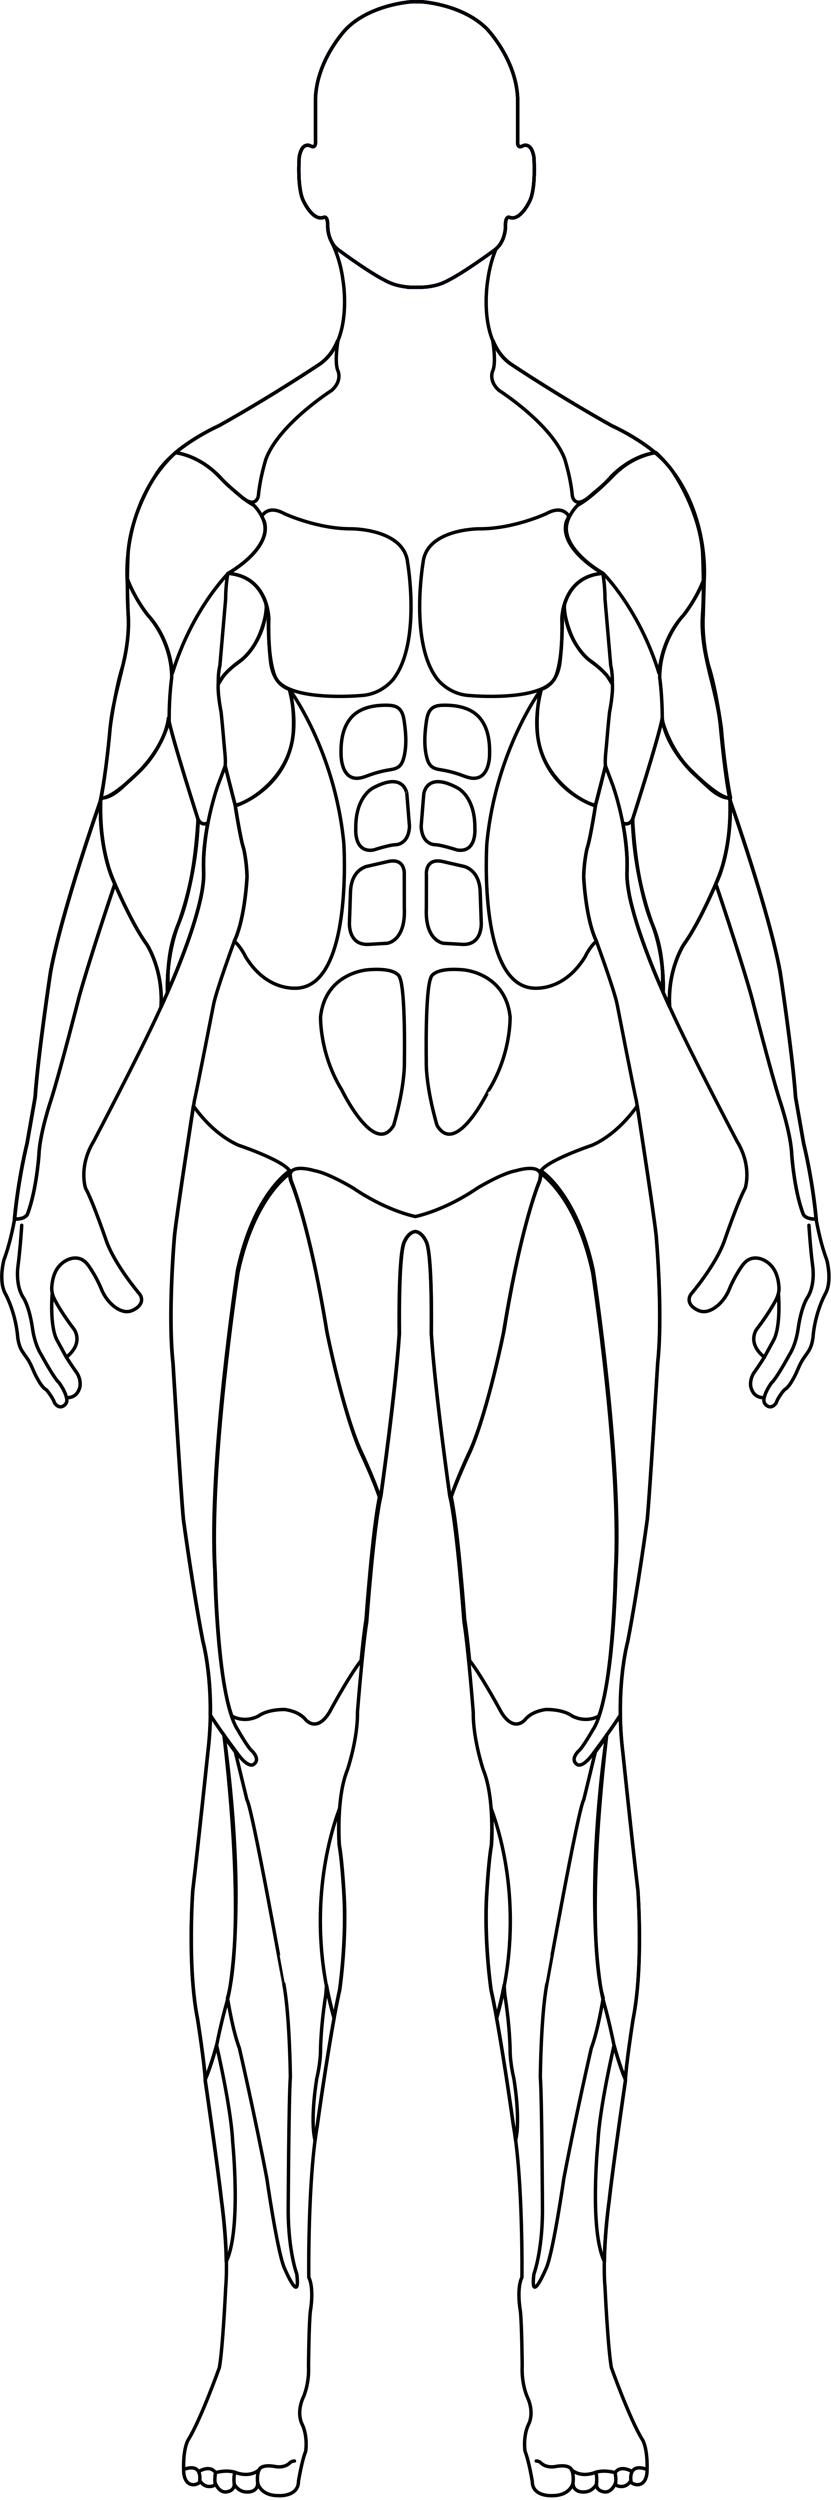 <svg width="182" height="547" viewBox="0 0 182 547" fill="none" xmlns="http://www.w3.org/2000/svg">
    <g clip-path="url(#clip0)">
        <path d="M116.93 34.39C116.33 30.82 114.44 31.94 114.44 31.94C113.15 32.67 113.37 30.78 113.37 30.78V21.51C113.05 12.93 106.62 6.3 106.62 6.3C101.13 0.81 92.11 0.37 92.11 0.37H91.41H91.05H90.35C90.35 0.37 81.33 0.81 75.84 6.3C75.84 6.3 69.4 12.93 69.09 21.51V30.78C69.09 30.78 69.31 32.67 68.02 31.94C68.02 31.94 66.13 30.82 65.53 34.39C65.53 34.39 65.01 41.27 66.52 44.1C66.52 44.1 68.58 48.53 70.95 47.54C70.95 47.54 71.85 47.15 71.77 49.65C71.77 49.65 71.77 52.96 74.13 54.68C74.13 54.68 82.38 60.83 85.99 62.11C85.99 62.11 87.52 62.69 89.55 62.83V62.86H92.21V62.85C94.6 62.83 96.49 62.11 96.49 62.11C100.1 60.82 108.35 54.68 108.35 54.68C110.71 52.96 110.71 49.65 110.71 49.65C110.62 47.16 111.53 47.54 111.53 47.54C113.89 48.53 115.96 44.1 115.96 44.1C117.45 41.27 116.93 34.39 116.93 34.39Z" stroke="#6300FF" stroke-width="0.75" stroke-miterlimit="10"/>
        <path d="M116.93 34.39C116.33 30.82 114.44 31.94 114.44 31.94C113.15 32.67 113.37 30.78 113.37 30.78V21.51C113.05 12.93 106.62 6.3 106.62 6.3C101.13 0.81 92.11 0.37 92.11 0.37H91.41H91.05H90.35C90.35 0.37 81.33 0.81 75.84 6.3C75.84 6.3 69.4 12.93 69.09 21.51V30.78C69.09 30.78 69.31 32.67 68.02 31.94C68.02 31.94 66.13 30.82 65.53 34.39C65.53 34.39 65.01 41.27 66.52 44.1C66.52 44.1 68.58 48.53 70.95 47.54C70.95 47.54 71.85 47.15 71.77 49.65C71.77 49.65 71.77 52.96 74.13 54.68C74.13 54.68 82.38 60.83 85.99 62.11C85.99 62.11 87.52 62.69 89.55 62.83V62.86H92.21V62.85C94.6 62.83 96.49 62.11 96.49 62.11C100.1 60.82 108.35 54.68 108.35 54.68C110.71 52.96 110.71 49.65 110.71 49.65C110.62 47.16 111.53 47.54 111.53 47.54C113.89 48.53 115.96 44.1 115.96 44.1C117.45 41.27 116.93 34.39 116.93 34.39Z" stroke="#6300FF" stroke-width="0.75" stroke-miterlimit="10"/>
        <path d="M43.37 179.27C43.37 179.27 43.43 190.1 39.14 201.99C39.14 201.99 36.39 208.26 36.68 217.13C39.56 210.56 44.87 197.46 44.58 190.77C44.42 187.08 44.89 183.29 45.51 180.09C44.9 180.38 44.04 180.47 43.37 179.27Z" stroke="black" stroke-width="0.75" stroke-miterlimit="10" stroke-linecap="round" stroke-linejoin="round"/>
        <path d="M39.15 202C43.43 190.11 43.38 179.28 43.38 179.28C43.38 179.28 37.6 161.25 36.89 157.15C36.89 157.15 36.65 162.47 30.37 168.94C30.37 168.94 27.3 171.79 26.49 172.51C26.49 172.51 24.05 174.79 22.09 174.6C22.03 174.88 21.98 175.16 21.92 175.42C21.92 175.42 13.53 199.22 11.04 212.72C11.04 212.72 8.29 230.94 7.67 240.1C7.67 240.1 6.76 245.3 5.9 250.2C5.9 250.2 4.03 257.62 3.17 266.56C3.17 266.56 3.16 266.63 3.14 266.74C5.77 266.83 6.06 265.53 6.06 265.53C7.99 260.39 8.52 252.72 8.52 252.72C8.69 247.98 11.18 240.66 11.18 240.66C13.09 234.67 17.34 218.03 17.34 218.03C20.09 208.29 25.14 193.42 25.14 193.42C24.61 192.2 24.3 191.43 24.3 191.43C21.28 182.63 22.08 174.62 22.08 174.62C22.08 174.62 21.28 182.63 24.3 191.43C24.3 191.43 24.61 192.2 25.14 193.42C26.52 196.59 29.38 202.83 32.14 206.66C32.14 206.66 35.79 212.15 35.25 220.34C35.56 219.66 36.07 218.56 36.68 217.16C36.4 208.26 39.15 202 39.15 202Z" stroke="black" stroke-width="0.75" stroke-miterlimit="10" stroke-linecap="round" stroke-linejoin="round"/>
        <path d="M138.55 179.27C138.55 179.27 138.49 190.1 142.78 201.99C142.78 201.99 145.53 208.26 145.24 217.13C142.36 210.56 137.05 197.46 137.34 190.77C137.5 187.08 137.03 183.29 136.41 180.09C137.02 180.38 137.89 180.47 138.55 179.27Z" stroke="black" stroke-width="0.75" stroke-miterlimit="10" stroke-linecap="round" stroke-linejoin="round"/>
        <path d="M50.96 468.7C50.66 461.4 47.43 447.51 47.43 447.51C47.43 447.51 46.31 451.77 44.93 455.03C44.94 455.16 44.94 455.28 44.95 455.39C44.95 455.39 47.55 473.12 48.5 481.61C48.5 481.61 49.44 488.14 49.55 494.83C52.9 487.94 50.96 468.7 50.96 468.7Z" stroke="black" stroke-width="0.75" stroke-miterlimit="10" stroke-linecap="round" stroke-linejoin="round"/>
        <path d="M130.96 468.7C131.26 461.4 134.49 447.51 134.49 447.51C134.49 447.51 135.61 451.77 136.99 455.03C136.98 455.16 136.98 455.28 136.97 455.39C136.97 455.39 134.37 473.12 133.42 481.61C133.42 481.61 132.48 488.14 132.37 494.83C129.02 487.94 130.96 468.7 130.96 468.7Z" stroke="black" stroke-width="0.75" stroke-miterlimit="10" stroke-linecap="round" stroke-linejoin="round"/>
        <path d="M73.14 441.53C73.56 439.25 73.97 437.15 74.36 435.43C74.36 435.43 75.76 425.89 75.4 416.19C75.4 416.19 75.04 408.09 74.28 403.7C74.28 403.7 74.01 400.08 74.32 395.85C72.06 401.91 66.89 419.58 73.14 441.53Z" stroke="black" stroke-width="0.75" stroke-miterlimit="10" stroke-linecap="round" stroke-linejoin="round"/>
        <path d="M108.79 441.53C108.37 439.25 107.96 437.15 107.57 435.43C107.57 435.43 106.17 425.89 106.53 416.19C106.53 416.19 106.89 408.09 107.65 403.7C107.65 403.7 107.92 400.08 107.61 395.85C109.87 401.91 115.03 419.58 108.79 441.53Z" stroke="black" stroke-width="0.75" stroke-miterlimit="10" stroke-linecap="round" stroke-linejoin="round"/>
        <path d="M142.78 202C138.5 190.11 138.55 179.28 138.55 179.28C138.55 179.28 144.33 161.25 145.04 157.15C145.04 157.15 145.28 162.47 151.56 168.94C151.56 168.94 154.63 171.79 155.44 172.51C155.44 172.51 157.88 174.79 159.84 174.6C159.9 174.88 159.95 175.16 160.01 175.42C160.01 175.42 168.4 199.22 170.89 212.72C170.89 212.72 173.64 230.94 174.26 240.1C174.26 240.1 175.17 245.3 176.03 250.2C176.03 250.2 177.9 257.62 178.76 266.56C178.76 266.56 178.77 266.63 178.79 266.74C176.16 266.83 175.87 265.53 175.87 265.53C173.94 260.39 173.41 252.72 173.41 252.72C173.24 247.98 170.75 240.66 170.75 240.66C168.84 234.67 164.59 218.03 164.59 218.03C161.84 208.29 156.79 193.42 156.79 193.42C157.32 192.2 157.63 191.43 157.63 191.43C160.65 182.63 159.85 174.62 159.85 174.62C159.85 174.62 160.65 182.63 157.63 191.43C157.63 191.43 157.32 192.2 156.79 193.42C155.41 196.59 152.55 202.83 149.79 206.66C149.79 206.66 146.14 212.15 146.68 220.34C146.37 219.66 145.86 218.56 145.25 217.16C145.53 208.26 142.78 202 142.78 202Z" stroke="black" stroke-width="0.75" stroke-miterlimit="10" stroke-linecap="round" stroke-linejoin="round"/>
        <path d="M48.5 104.74C49.7 106.17 51.36 107.37 52.75 108.61C53.09 108.92 53.58 109.3 54.1 109.57C53.97 109.49 53.83 109.4 53.69 109.33C53.83 109.41 53.97 109.49 54.1 109.57C54.88 109.97 55.74 110.1 56.3 109.25C56.64 108.73 56.62 108.06 56.69 107.47C56.79 106.71 56.92 105.95 57.06 105.19C57.36 103.63 57.75 102.09 58.2 100.57C60.97 92.86 72.64 85.42 72.64 85.42C75.06 83.26 74 81.11 74 81.11C73.21 79.31 74 74.62 74 74.62L73.93 74.57C73.07 76.66 71.74 78.56 69.7 79.86C69.7 79.86 59.51 86.68 47.89 93.16C47.89 93.16 42.71 95.45 38.41 99.04C44.39 99.88 48.49 104.73 48.5 104.74Z" stroke="black" stroke-width="0.75" stroke-miterlimit="10" stroke-linecap="round" stroke-linejoin="round"/>
        <path d="M133.43 104.74C132.23 106.17 130.57 107.37 129.18 108.61C128.84 108.92 128.35 109.3 127.83 109.57C127.96 109.49 128.1 109.4 128.24 109.33C128.1 109.41 127.96 109.49 127.83 109.57C127.05 109.97 126.19 110.1 125.63 109.25C125.29 108.73 125.31 108.06 125.24 107.47C125.14 106.71 125.01 105.95 124.87 105.19C124.57 103.63 124.18 102.09 123.73 100.57C120.96 92.86 109.29 85.42 109.29 85.42C106.87 83.26 107.93 81.11 107.93 81.11C108.72 79.31 107.93 74.62 107.93 74.62L108 74.57C108.86 76.66 110.19 78.56 112.23 79.86C112.23 79.86 122.42 86.68 134.04 93.16C134.04 93.16 139.22 95.45 143.52 99.04C137.53 99.88 133.43 104.73 133.43 104.74Z" stroke="black" stroke-width="0.75" stroke-miterlimit="10" stroke-linecap="round" stroke-linejoin="round"/>
        <path d="M78.57 170.27C79.37 170.18 80.12 169.87 80.87 169.6C82.27 169.09 83.71 168.71 85.17 168.47C85.92 168.34 86.71 168.24 87.32 167.77C87.96 167.28 88.26 166.48 88.46 165.7C89.09 163.2 88.91 160.57 88.56 158.02C88.4 156.87 88.15 155.6 87.21 154.91C86.51 154.4 85.59 154.32 84.73 154.31C83.26 154.29 81.74 154.43 80.34 154.87C79.25 155.21 78.24 155.74 77.39 156.52C76.28 157.55 75.55 158.95 75.16 160.42C74.76 161.88 74.67 163.41 74.69 164.93C74.71 167.29 75.51 170.61 78.57 170.27Z" stroke="black" stroke-width="0.75" stroke-miterlimit="10" stroke-linecap="round" stroke-linejoin="round"/>
        <path d="M81.78 172.37C81.78 172.37 77.81 174.2 77.92 181.31C77.92 181.31 77.48 186.66 81.78 185.99C81.78 185.99 85.38 184.83 86.65 184.83C86.65 184.83 89.51 184.87 89.68 180.79L89.11 173.74C89.12 173.74 88.6 168.71 81.78 172.37Z" stroke="black" stroke-width="0.75" stroke-miterlimit="10" stroke-linecap="round" stroke-linejoin="round"/>
        <path d="M84.94 188.52L80.52 189.53C80.52 189.53 76.91 190.07 76.76 195.19L76.53 201.86C76.53 201.86 76.18 206.94 80.79 206.63L84.78 206.4C84.78 206.4 88.9 205.97 88.55 198.65L88.54 191.32C88.54 191.31 88.85 187.63 84.94 188.52Z" stroke="black" stroke-width="0.75" stroke-miterlimit="10" stroke-linecap="round" stroke-linejoin="round"/>
        <path d="M86.22 246.23C86.22 246.23 88.67 238.16 88.57 232.1C88.57 232.1 88.84 216.92 87.57 213.93C87.57 213.93 87.22 211.65 80.63 212.19C80.63 212.19 71.29 212.7 70.21 222.48C70.21 222.48 69.96 230.55 74.85 238.48C74.85 238.48 82.03 253.34 86.22 246.23Z" stroke="black" stroke-width="0.75" stroke-miterlimit="10" stroke-linecap="round" stroke-linejoin="round"/>
        <path d="M103.35 170.27C102.55 170.18 101.8 169.87 101.05 169.6C99.65 169.09 98.21 168.71 96.75 168.47C96 168.34 95.21 168.24 94.6 167.77C93.96 167.28 93.66 166.48 93.46 165.7C92.83 163.2 93.01 160.57 93.36 158.02C93.52 156.87 93.77 155.6 94.71 154.91C95.41 154.4 96.33 154.32 97.19 154.31C98.66 154.29 100.18 154.43 101.58 154.87C102.67 155.21 103.68 155.74 104.53 156.52C105.64 157.55 106.37 158.95 106.76 160.42C107.16 161.88 107.25 163.41 107.23 164.93C107.22 167.29 106.41 170.61 103.35 170.27Z" stroke="black" stroke-width="0.75" stroke-miterlimit="10" stroke-linecap="round" stroke-linejoin="round"/>
        <path d="M100.14 172.37C100.14 172.37 104.11 174.2 104 181.31C104 181.31 104.44 186.66 100.14 185.99C100.14 185.99 96.54 184.83 95.27 184.83C95.27 184.83 92.41 184.87 92.24 180.79L92.81 173.74C92.81 173.74 93.33 168.71 100.14 172.37Z" stroke="black" stroke-width="0.75" stroke-miterlimit="10" stroke-linecap="round" stroke-linejoin="round"/>
        <path d="M96.99 188.52L101.41 189.53C101.41 189.53 105.02 190.07 105.17 195.19L105.4 201.86C105.4 201.86 105.75 206.94 101.14 206.63L97.15 206.4C97.15 206.4 93.03 205.97 93.38 198.65L93.39 191.32C93.38 191.31 93.07 187.63 96.99 188.52Z" stroke="black" stroke-width="0.75" stroke-miterlimit="10" stroke-linecap="round" stroke-linejoin="round"/>
        <path d="M95.71 246.23C95.71 246.23 93.26 238.16 93.36 232.1C93.36 232.1 93.09 216.92 94.36 213.93C94.36 213.93 94.71 211.65 101.3 212.19C101.3 212.19 110.64 212.7 111.72 222.48C111.72 222.48 111.97 230.55 107.08 238.48C107.07 238.48 99.9 253.34 95.71 246.23Z" stroke="black" stroke-width="0.75" stroke-miterlimit="10" stroke-linecap="round" stroke-linejoin="round"/>
        <path d="M113.07 256.15C110.06 256.64 104.59 259.94 104.59 259.94C97.81 264.58 92.03 265.96 90.96 266.19C89.89 265.96 84.11 264.58 77.33 259.94C77.33 259.94 71.86 256.64 68.85 256.15C68.85 256.15 61.67 253.88 63.94 259.05C63.94 259.05 67.88 268.38 71.64 291.64C71.64 291.64 74.99 308.46 78.91 317.57C78.91 317.57 81.8 323.6 83.23 327.98C83.28 327.74 83.33 327.52 83.38 327.31C83.38 327.31 86.59 304.73 87.43 291.78C87.43 291.78 87.18 276.12 88.36 272.16C88.36 272.16 89.17 269.64 90.95 269.48C92.73 269.64 93.54 272.16 93.54 272.16C94.72 276.13 94.47 291.78 94.47 291.78C95.31 304.74 98.52 327.31 98.52 327.31C98.57 327.52 98.62 327.74 98.67 327.98C100.11 323.61 102.99 317.57 102.99 317.57C106.92 308.46 110.26 291.64 110.26 291.64C114.02 268.38 117.96 259.05 117.96 259.05C120.25 253.89 113.07 256.15 113.07 256.15Z" stroke="black" stroke-width="0.75" stroke-miterlimit="10" stroke-linecap="round" stroke-linejoin="round"/>
        <path d="M53.79 209.36C58.87 217.61 65.85 216.13 65.85 216.13C77.27 214.23 75.3 184.51 75.3 184.51C73.32 163.99 63.36 150.78 63.36 150.78C68.61 171.03 51.6 176.31 51.6 176.31L51.52 176.36C51.6 176.91 52.67 183.73 53.35 185.65C53.35 185.65 54.02 188.33 54.09 191.89C54.09 191.89 53.68 200.97 51.3 205.93C52.8 207.2 53.79 209.36 53.79 209.36Z" stroke="black" stroke-width="0.75" stroke-miterlimit="10" stroke-linecap="round" stroke-linejoin="round"/>
        <path d="M128.14 209.36C123.06 217.61 116.08 216.13 116.08 216.13C104.66 214.23 106.63 184.51 106.63 184.51C108.61 163.99 118.57 150.78 118.57 150.78C113.32 171.03 130.33 176.31 130.33 176.31L130.41 176.36C130.33 176.91 129.26 183.73 128.58 185.65C128.58 185.65 127.91 188.33 127.84 191.89C127.84 191.89 128.25 200.97 130.63 205.93C129.13 207.2 128.14 209.36 128.14 209.36Z" stroke="black" stroke-width="0.75" stroke-miterlimit="10" stroke-linecap="round" stroke-linejoin="round"/>
        <path d="M50.88 376C50.88 376 50.88 376.01 50.88 376C47.51 366.73 47.15 344.12 47.15 344.12C45.73 320.55 52.12 278.48 52.12 278.48C55.74 261.5 63.62 256.66 63.62 256.66C63.3 254.28 52.17 250.56 52.17 250.56C47.57 248.47 44.23 244.61 42.35 241.98C41.59 246.88 38.71 265.57 38.2 270.33C38.2 270.33 36.68 287.33 37.86 298.19C37.86 298.19 39.57 326.6 40.15 332.51C40.15 332.51 42.15 347.34 44.4 359.08C44.4 359.08 46.19 365.5 46.04 375.28C48.63 379.24 52.33 384.12 52.33 384.12C54.52 386.94 55.51 386.09 55.51 386.09C57.17 384.97 55.2 383.14 55.2 383.14C54.3 382.42 52.11 378.55 52.11 378.55C51.66 377.9 51.26 377.03 50.88 376ZM50.88 376C50.88 376.01 50.88 376 50.88 376Z" stroke="black" stroke-width="0.75" stroke-miterlimit="10" stroke-linecap="round" stroke-linejoin="round"/>
        <path d="M131.04 376C131.04 376 131.04 376.01 131.04 376C134.41 366.73 134.77 344.12 134.77 344.12C136.19 320.55 129.8 278.48 129.8 278.48C126.18 261.5 118.3 256.66 118.3 256.66C118.62 254.28 129.75 250.56 129.75 250.56C134.35 248.47 137.69 244.61 139.57 241.98C140.33 246.88 143.21 265.57 143.72 270.33C143.72 270.33 145.24 287.33 144.06 298.19C144.06 298.19 142.35 326.6 141.77 332.51C141.77 332.51 139.77 347.34 137.52 359.08C137.52 359.08 135.73 365.5 135.88 375.28C133.29 379.24 129.59 384.12 129.59 384.12C127.4 386.94 126.41 386.09 126.41 386.09C124.75 384.97 126.72 383.14 126.72 383.14C127.62 382.42 129.81 378.55 129.81 378.55C130.26 377.9 130.67 377.03 131.04 376ZM131.04 376C131.04 376.01 131.04 376 131.04 376Z" stroke="black" stroke-width="0.75" stroke-miterlimit="10" stroke-linecap="round" stroke-linejoin="round"/>
        <path d="M63.51 256.14C63.51 256.14 55.63 260.97 52.01 277.96C52.01 277.96 45.62 320.03 47.04 343.6C47.04 343.6 47.41 366.21 50.78 375.48C50.82 375.5 53.37 377.12 56.62 375.48C56.62 375.48 58.28 374.05 62.33 374.05C62.33 374.05 65.33 374.33 66.88 376.21C66.88 376.21 69.27 379.32 72.15 374.66C72.15 374.66 76.24 367 79.09 363.33C79.42 359.95 79.8 356.55 80.16 354.39C80.16 354.39 81.58 334.62 83.13 327.46C81.69 323.09 78.81 317.05 78.81 317.05C74.88 307.94 71.54 291.12 71.54 291.12C67.78 267.86 63.84 258.53 63.84 258.53C63.54 257.79 63.51 256.14 63.51 256.14Z" stroke="black" stroke-width="0.75" stroke-miterlimit="10" stroke-linecap="round" stroke-linejoin="round"/>
        <path d="M118.1 258.53C118.1 258.53 114.16 267.86 110.4 291.12C110.4 291.12 107.05 307.94 103.13 317.05C103.13 317.05 100.24 323.08 98.81 327.46C100.36 334.62 101.78 354.39 101.78 354.39C102.14 356.56 102.52 359.96 102.85 363.33C105.7 367 109.79 374.66 109.79 374.66C112.68 379.32 115.06 376.21 115.06 376.21C116.61 374.32 119.61 374.05 119.61 374.05C123.66 374.05 125.32 375.48 125.32 375.48C128.57 377.12 131.12 375.51 131.16 375.48C134.53 366.21 134.9 343.6 134.9 343.6C136.32 320.03 129.93 277.96 129.93 277.96C126.31 260.98 118.43 256.14 118.43 256.14C118.43 256.14 118.39 257.79 118.1 258.53Z" stroke="black" stroke-width="0.75" stroke-miterlimit="10" stroke-linecap="round" stroke-linejoin="round"/>
        <path d="M22.06 175.05C22.06 175.11 22.05 175.2 22.05 175.27C22.06 175.16 22.06 175.06 22.07 174.97C22.06 175.01 22.06 175.03 22.06 175.05Z" stroke="black" stroke-width="0.75" stroke-miterlimit="10" stroke-linecap="round" stroke-linejoin="round"/>
        <path d="M22.06 174.98C22.06 174.96 22.06 174.94 22.06 174.92C22.06 174.94 22.06 174.96 22.06 174.98Z" stroke="black" stroke-width="0.75" stroke-miterlimit="10" stroke-linecap="round" stroke-linejoin="round"/>
        <path d="M22.04 175.41C22.04 175.36 22.05 175.32 22.05 175.27C22.04 175.33 22.04 175.36 22.04 175.41Z" stroke="black" stroke-width="0.75" stroke-miterlimit="10" stroke-linecap="round" stroke-linejoin="round"/>
        <path d="M22.06 174.92C22.07 174.83 22.07 174.74 22.08 174.69C22.08 174.75 22.07 174.82 22.06 174.92Z" stroke="black" stroke-width="0.75" stroke-miterlimit="10" stroke-linecap="round" stroke-linejoin="round"/>
        <path d="M22.08 174.69C22.08 174.68 22.08 174.67 22.08 174.67C22.08 174.68 22.08 174.68 22.08 174.69Z" stroke="black" stroke-width="0.75" stroke-miterlimit="10" stroke-linecap="round" stroke-linejoin="round"/>
        <path d="M43.37 179.27C43.37 179.27 37.59 161.24 36.88 157.14C36.88 157.14 36.64 162.46 30.36 168.93C30.36 168.93 27.29 171.78 26.48 172.5C26.48 172.5 24.04 174.78 22.08 174.59C22.08 174.59 22.08 174.62 22.07 174.66C22.07 174.62 22.08 174.59 22.08 174.59C22.05 175.03 22.02 175.46 22.01 175.89C22.02 175.72 22.02 175.55 22.03 175.41C22.02 175.56 22.02 175.72 22.01 175.9C22 176.08 22 176.26 22 176.44C22 176.5 22 176.55 22 176.61C21.86 183.05 23.34 188.13 23.34 188.13C23.43 188.69 23.66 189.45 23.94 190.26C24.06 190.64 24.18 191.02 24.31 191.41C24.19 191.07 24.09 190.74 23.99 190.4C24.36 191.45 24.8 192.55 25.15 193.36L25.16 193.4C25.29 193.69 25.43 194.02 25.59 194.37C25.66 194.53 25.7 194.62 25.7 194.62C27.2 197.99 29.72 203.26 32.16 206.64C32.16 206.64 35.81 212.13 35.27 220.32C35.58 219.64 36.09 218.54 36.7 217.14C36.4 208.26 39.15 202 39.15 202C43.43 190.1 43.37 179.27 43.37 179.27Z" stroke="black" stroke-width="0.75" stroke-miterlimit="10" stroke-linecap="round" stroke-linejoin="round"/>
        <path d="M159.87 175.05C159.87 175.11 159.88 175.2 159.88 175.27C159.87 175.16 159.87 175.06 159.86 174.97C159.87 175.01 159.87 175.03 159.87 175.05Z" stroke="black" stroke-width="0.75" stroke-miterlimit="10" stroke-linecap="round" stroke-linejoin="round"/>
        <path d="M159.86 174.98C159.86 174.96 159.86 174.94 159.86 174.92C159.86 174.94 159.86 174.96 159.86 174.98Z" stroke="black" stroke-width="0.75" stroke-miterlimit="10" stroke-linecap="round" stroke-linejoin="round"/>
        <path d="M159.89 175.41C159.89 175.36 159.88 175.32 159.88 175.27C159.88 175.33 159.89 175.36 159.89 175.41Z" stroke="black" stroke-width="0.75" stroke-miterlimit="10" stroke-linecap="round" stroke-linejoin="round"/>
        <path d="M159.86 174.92C159.85 174.83 159.85 174.74 159.84 174.69C159.85 174.75 159.85 174.82 159.86 174.92Z" stroke="black" stroke-width="0.75" stroke-miterlimit="10" stroke-linecap="round" stroke-linejoin="round"/>
        <path d="M159.84 174.69C159.84 174.68 159.84 174.67 159.84 174.67C159.84 174.68 159.84 174.68 159.84 174.69Z" stroke="black" stroke-width="0.75" stroke-miterlimit="10" stroke-linecap="round" stroke-linejoin="round"/>
        <path d="M138.55 179.27C138.55 179.27 144.33 161.24 145.04 157.14C145.04 157.14 145.28 162.46 151.56 168.93C151.56 168.93 154.63 171.78 155.44 172.5C155.44 172.5 157.88 174.78 159.84 174.59C159.84 174.59 159.84 174.62 159.85 174.66C159.85 174.62 159.84 174.59 159.84 174.59C159.87 175.03 159.9 175.46 159.91 175.89C159.9 175.72 159.9 175.55 159.89 175.41C159.9 175.56 159.9 175.72 159.91 175.9C159.92 176.08 159.92 176.26 159.92 176.44C159.92 176.5 159.92 176.55 159.92 176.61C160.06 183.05 158.58 188.13 158.58 188.13C158.49 188.69 158.26 189.45 157.98 190.26C157.86 190.64 157.74 191.02 157.61 191.41C157.73 191.07 157.83 190.74 157.93 190.4C157.56 191.45 157.12 192.55 156.77 193.36L156.76 193.4C156.63 193.69 156.49 194.02 156.33 194.37C156.26 194.53 156.22 194.62 156.22 194.62C154.72 197.99 152.2 203.26 149.76 206.64C149.76 206.64 146.11 212.13 146.65 220.32C146.34 219.64 145.83 218.54 145.22 217.14C145.51 208.27 142.76 202 142.76 202C138.5 190.1 138.55 179.27 138.55 179.27Z" stroke="black" stroke-width="0.75" stroke-miterlimit="10" stroke-linecap="round" stroke-linejoin="round"/>
        <path d="M22.49 183.8C21.82 178.81 22.09 174.68 22.09 174.6C22.09 174.64 21.71 178.51 22.49 183.8Z" stroke="black" stroke-width="0.75" stroke-miterlimit="10" stroke-linecap="round" stroke-linejoin="round"/>
        <path d="M24.32 191.43C24.31 191.42 24.31 191.4 24.3 191.39V191.4C24.31 191.41 24.31 191.42 24.32 191.43Z" stroke="black" stroke-width="0.75" stroke-miterlimit="10" stroke-linecap="round" stroke-linejoin="round"/>
        <path d="M24.31 191.41V191.4C23.38 188.91 22.83 186.26 22.5 183.81C21.72 178.51 22.1 174.65 22.1 174.61V174.6C22.04 174.88 21.99 175.16 21.93 175.42C21.93 175.42 13.54 199.22 11.05 212.72C11.05 212.72 8.3 230.94 7.68 240.1C7.68 240.1 6.77 245.3 5.91 250.2C5.91 250.2 4.04 257.62 3.18 266.56C3.18 266.56 3.17 266.63 3.15 266.74C5.78 266.83 6.07 265.53 6.07 265.53C8 260.39 8.53 252.72 8.53 252.72C8.7 247.98 11.19 240.66 11.19 240.66C13.1 234.67 17.35 218.03 17.35 218.03C20.1 208.29 25.15 193.42 25.15 193.42C24.84 192.78 24.57 192.13 24.32 191.46C24.31 191.42 24.31 191.41 24.31 191.41Z" stroke="black" stroke-width="0.75" stroke-miterlimit="10" stroke-linecap="round" stroke-linejoin="round"/>
        <path d="M22.49 183.8C22.82 186.25 23.38 188.9 24.3 191.39C23.39 188.72 22.83 186.13 22.49 183.8Z" stroke="black" stroke-width="0.75" stroke-miterlimit="10" stroke-linecap="round" stroke-linejoin="round"/>
        <path d="M22.09 174.59V174.6V174.59Z" stroke="black" stroke-width="0.75" stroke-miterlimit="10" stroke-linecap="round" stroke-linejoin="round"/>
        <path d="M25.15 193.39C24.67 192.29 24.37 191.56 24.32 191.43C24.57 192.1 24.84 192.76 25.15 193.39Z" stroke="black" stroke-width="0.75" stroke-miterlimit="10" stroke-linecap="round" stroke-linejoin="round"/>
        <path d="M159.44 183.8C160.11 178.81 159.84 174.68 159.84 174.6C159.84 174.64 160.21 178.51 159.44 183.8Z" stroke="black" stroke-width="0.75" stroke-miterlimit="10" stroke-linecap="round" stroke-linejoin="round"/>
        <path d="M157.61 191.43C157.62 191.42 157.62 191.4 157.63 191.39V191.4C157.62 191.41 157.61 191.42 157.61 191.43Z" stroke="black" stroke-width="0.75" stroke-miterlimit="10" stroke-linecap="round" stroke-linejoin="round"/>
        <path d="M157.62 191.41V191.4C158.55 188.91 159.1 186.26 159.43 183.81C160.21 178.51 159.83 174.65 159.83 174.61V174.6C159.89 174.88 159.94 175.16 160 175.42C160 175.42 168.39 199.22 170.88 212.72C170.88 212.72 173.63 230.94 174.25 240.1C174.25 240.1 175.16 245.3 176.02 250.2C176.02 250.2 177.89 257.62 178.75 266.56C178.75 266.56 178.76 266.63 178.78 266.74C176.15 266.83 175.86 265.53 175.86 265.53C173.93 260.39 173.4 252.72 173.4 252.72C173.23 247.98 170.74 240.66 170.74 240.66C168.83 234.67 164.58 218.03 164.58 218.03C161.83 208.29 156.78 193.42 156.78 193.42C157.09 192.78 157.36 192.13 157.61 191.46C157.61 191.42 157.62 191.41 157.62 191.41Z" stroke="black" stroke-width="0.75" stroke-miterlimit="10" stroke-linecap="round" stroke-linejoin="round"/>
        <path d="M159.44 183.8C159.11 186.25 158.55 188.9 157.63 191.39C158.54 188.72 159.1 186.13 159.44 183.8Z" stroke="black" stroke-width="0.75" stroke-miterlimit="10" stroke-linecap="round" stroke-linejoin="round"/>
        <path d="M159.83 174.59V174.6V174.59Z" stroke="black" stroke-width="0.75" stroke-miterlimit="10" stroke-linecap="round" stroke-linejoin="round"/>
        <path d="M156.78 193.39C157.26 192.29 157.56 191.56 157.61 191.43C157.36 192.1 157.08 192.76 156.78 193.39Z" stroke="black" stroke-width="0.75" stroke-miterlimit="10" stroke-linecap="round" stroke-linejoin="round"/>
        <path d="M77.07 115.71C69.48 115.77 62.28 112.39 62.28 112.39C58.57 110.34 57.34 112.98 57.34 112.98L57.91 114.17C59.57 120.15 49.97 125.45 49.97 125.45C58.91 126.17 58.88 135.5 58.88 135.5C58.58 145.21 60.41 148.4 60.41 148.4C63.28 153.61 78.92 152.2 78.92 152.2C83.69 152.01 86.21 148.52 86.21 148.52C92.27 140.5 89.28 123.15 89.28 123.15C88.54 115.71 77.07 115.71 77.07 115.71Z" stroke="black" stroke-width="0.75" stroke-miterlimit="10" stroke-linecap="round" stroke-linejoin="round"/>
        <path d="M104.86 115.71C112.45 115.77 119.65 112.39 119.65 112.39C123.36 110.34 124.59 112.98 124.59 112.98L124.02 114.17C122.36 120.15 131.96 125.45 131.96 125.45C123.02 126.17 123.05 135.5 123.05 135.5C123.35 145.21 121.52 148.4 121.52 148.4C118.65 153.61 103.01 152.2 103.01 152.2C98.24 152.01 95.72 148.52 95.72 148.52C89.66 140.5 92.65 123.15 92.65 123.15C93.39 115.71 104.86 115.71 104.86 115.71Z" stroke="black" stroke-width="0.75" stroke-miterlimit="10" stroke-linecap="round" stroke-linejoin="round"/>
        <path d="M49.91 125.45C49.91 125.45 49.42 127.84 49.42 131.05L48.16 145.64C47.96 146.44 47.76 147.73 47.81 149.69L48.99 147.81C49.67 147.01 50.72 146 52.35 144.84C52.35 144.84 57.8 141.08 58.32 132.98C58.32 132.98 58.31 132.44 58.24 132.13C57.39 129.38 55.25 125.88 49.91 125.45Z" stroke="black" stroke-width="0.75" stroke-miterlimit="10" stroke-linecap="round" stroke-linejoin="round"/>
        <path d="M132.01 125.45C132.01 125.45 132.5 127.84 132.5 131.05L133.76 145.64C133.96 146.44 134.16 147.73 134.11 149.69L132.93 147.81C132.25 147.01 131.2 146 129.57 144.84C129.57 144.84 124.12 141.08 123.6 132.98C123.6 132.98 123.61 132.44 123.68 132.13C124.54 129.38 126.67 125.88 132.01 125.45Z" stroke="black" stroke-width="0.75" stroke-miterlimit="10" stroke-linecap="round" stroke-linejoin="round"/>
        <path d="M58.32 133.6C58.32 133.6 57.43 140.77 52.93 144.37C52.93 144.37 49.08 146.89 47.8 149.69C47.8 149.69 47.57 151.35 48.43 155.86C48.43 155.86 48.76 158.96 49.03 162.32C49.18 164.17 49.47 166.17 49.32 167.6L51.48 176.05C51.48 176.05 51.87 176.44 54.43 175.01C54.43 175.01 63.84 170.13 64.25 159.73C64.25 159.73 64.57 154.39 63.33 150.8C63.33 150.8 59.75 150.02 59.23 144.5C59.23 144.5 58.78 140.94 58.76 135.49C58.77 135.48 58.74 134.05 58.32 133.6Z" stroke="black" stroke-width="0.75" stroke-miterlimit="10" stroke-linecap="round" stroke-linejoin="round"/>
        <path d="M123.6 133.6C123.6 133.6 124.49 140.77 128.99 144.37C128.99 144.37 132.84 146.89 134.12 149.69C134.12 149.69 134.35 151.35 133.49 155.86C133.49 155.86 133.16 158.96 132.89 162.32C132.74 164.17 132.45 166.17 132.6 167.6L130.44 176.05C130.44 176.05 130.05 176.44 127.49 175.01C127.49 175.01 118.08 170.13 117.67 159.73C117.67 159.73 117.35 154.39 118.59 150.8C118.59 150.8 122.17 150.02 122.69 144.5C122.69 144.5 123.14 140.94 123.16 135.49C123.15 135.48 123.18 134.05 123.6 133.6Z" stroke="black" stroke-width="0.75" stroke-miterlimit="10" stroke-linecap="round" stroke-linejoin="round"/>
        <path d="M43.37 179.27C43.37 179.27 44.02 180.76 45.51 180.09C45.51 180.09 45.21 181.61 44.94 183.94C44.72 185.82 44.48 188.21 44.62 190.77C44.62 190.77 44.75 192.53 44.08 195.97C43.78 197.53 43.23 199.44 42.58 201.7C42.05 203.53 41.31 205.61 40.47 207.89C39.5 210.5 38.38 213.39 36.92 216.6C36.92 216.6 36 209.13 39.14 202C39.15 202 42.47 194.98 43.37 179.27Z" stroke="black" stroke-width="0.75" stroke-miterlimit="10" stroke-linecap="round" stroke-linejoin="round"/>
        <path d="M138.55 179.27C138.55 179.27 137.9 180.76 136.41 180.09C136.41 180.09 136.71 181.61 136.98 183.94C137.2 185.82 137.44 188.21 137.3 190.77C137.3 190.77 137.17 192.53 137.84 195.97C138.14 197.53 138.69 199.44 139.34 201.7C139.87 203.53 140.61 205.61 141.45 207.89C142.42 210.5 143.54 213.39 145 216.6C145 216.6 145.92 209.13 142.78 202C142.78 202 139.45 194.98 138.55 179.27Z" stroke="black" stroke-width="0.75" stroke-miterlimit="10" stroke-linecap="round" stroke-linejoin="round"/>
        <path d="M51.39 403.88C51.18 399.76 50.87 395.65 50.47 391.55C50.19 388.65 49.86 385.76 49.49 382.87C49.35 381.78 49.2 380.68 49.03 379.59C49.03 379.59 48.65 379.24 46.06 375.28C46.02 377.81 45.86 380.56 45.5 383.48C45.5 383.48 43.55 402.3 42.21 413.62C42.21 413.62 40.96 430.3 43.26 441.81C43.26 441.81 44.75 451.3 44.95 455.03C46.33 451.77 47.45 447.51 47.45 447.51C47.63 446.62 47.81 445.72 48.01 444.83C48.49 442.64 49.03 440.45 49.63 438.29C50.16 436.4 50.45 434.48 50.69 432.53C51.3 427.75 51.57 422.93 51.65 418.12C51.75 413.38 51.64 408.62 51.39 403.88Z" stroke="black" stroke-width="0.75" stroke-miterlimit="10" stroke-linecap="round" stroke-linejoin="round"/>
        <path d="M130.53 403.88C130.74 399.76 131.05 395.65 131.45 391.55C131.73 388.65 132.06 385.76 132.43 382.87C132.57 381.78 132.72 380.68 132.89 379.59C132.89 379.59 133.27 379.24 135.86 375.28C135.9 377.81 136.06 380.56 136.42 383.48C136.42 383.48 138.37 402.3 139.71 413.62C139.71 413.62 140.96 430.3 138.66 441.81C138.66 441.81 137.17 451.3 136.97 455.03C135.59 451.77 134.47 447.51 134.47 447.51C134.29 446.62 134.11 445.72 133.91 444.83C133.43 442.64 132.89 440.45 132.29 438.29C131.76 436.4 131.47 434.48 131.23 432.53C130.62 427.75 130.35 422.93 130.27 418.12C130.18 413.38 130.29 408.62 130.53 403.88Z" stroke="black" stroke-width="0.75" stroke-miterlimit="10" stroke-linecap="round" stroke-linejoin="round"/>
        <path d="M71.51 434.39L71.35 436.5C70.98 438.81 70.33 443.47 70.2 448.35C70.2 448.35 70.29 450.91 69.39 454.73C69.39 454.73 67.85 463.62 69 468.33C69.15 467.14 69.32 465.99 69.51 464.91C69.51 464.91 71.36 451.51 73.18 441.53C72.49 439.09 71.94 436.71 71.51 434.39Z" stroke="black" stroke-width="0.75" stroke-miterlimit="10" stroke-linecap="round" stroke-linejoin="round"/>
        <path d="M110.41 434.39L110.57 436.5C110.94 438.81 111.59 443.47 111.72 448.35C111.72 448.35 111.63 450.91 112.53 454.73C112.53 454.73 114.07 463.62 112.92 468.33C112.77 467.14 112.6 465.99 112.41 464.91C112.41 464.91 110.56 451.51 108.74 441.53C109.43 439.09 109.98 436.71 110.41 434.39Z" stroke="black" stroke-width="0.75" stroke-miterlimit="10" stroke-linecap="round" stroke-linejoin="round"/>
        <path d="M54.08 393.81L51.54 383.33L49.07 379.94L49.13 380.32C54.18 424.95 49.82 437.17 49.82 437.17C49.82 437.17 50.94 444.27 52.43 448.16C52.43 448.16 55.89 463.22 58.44 476.67C58.44 476.67 60.61 491.82 62.17 496C62.17 496 65.86 504.84 65 497.59C65 497.59 63.17 492.72 63.12 483.85C63.12 483.85 63.24 458.95 63.59 454.45C63.59 454.45 63.47 441.02 62.15 434.06C62.13 434.05 55.23 395.39 54.08 393.81Z" stroke="black" stroke-width="0.75" stroke-miterlimit="10" stroke-linecap="round" stroke-linejoin="round"/>
        <path d="M127.85 393.81L130.39 383.33L132.86 379.94L132.8 380.32C127.75 424.95 132.11 437.17 132.11 437.17C132.11 437.17 130.99 444.27 129.5 448.16C129.5 448.16 126.04 463.22 123.49 476.67C123.49 476.67 121.32 491.82 119.76 496C119.76 496 116.07 504.84 116.93 497.59C116.93 497.59 118.76 492.72 118.81 483.85C118.81 483.85 118.69 458.95 118.34 454.45C118.34 454.45 118.46 441.02 119.78 434.06C119.79 434.05 126.69 395.39 127.85 393.81Z" stroke="black" stroke-width="0.75" stroke-miterlimit="10" stroke-linecap="round" stroke-linejoin="round"/>
        <path d="M27.84 126.51C27.84 126.51 28.78 129.77 32.32 134.53C32.32 134.53 37.56 139.86 37.61 148.26C37.61 148.26 37.02 152.21 37.05 157.58C37.05 157.58 35.44 164.22 30.37 168.93C30.37 168.93 24.33 175.02 22.09 174.59C22.09 174.59 23.39 168.21 24.1 159.36C24.1 159.36 25.29 150.56 26.86 145.78C26.86 145.78 28.44 140.48 28.06 134.37L27.84 126.51Z" stroke="black" stroke-width="0.75" stroke-miterlimit="10" stroke-linecap="round" stroke-linejoin="round"/>
        <path d="M154.25 126.51C154.25 126.51 153.31 129.77 149.77 134.53C149.77 134.53 144.53 139.86 144.48 148.26C144.48 148.26 145.07 152.21 145.04 157.58C145.04 157.58 146.65 164.22 151.72 168.93C151.72 168.93 157.76 175.02 160 174.59C160 174.59 158.7 168.21 157.99 159.36C157.99 159.36 156.8 150.56 155.23 145.78C155.23 145.78 153.65 140.48 154.03 134.37L154.25 126.51Z" stroke="black" stroke-width="0.75" stroke-miterlimit="10" stroke-linecap="round" stroke-linejoin="round"/>
        <path d="M27.84 126.51C27.84 126.51 26.61 110.03 38.41 99.05C38.41 99.05 43.17 99.5 47.48 103.74C47.48 103.74 52.42 108.92 55.58 110.55C55.58 110.55 58.88 113.71 57.87 117.02C57.87 117.02 57.27 121.1 50.01 125.44C50.01 125.44 42.07 133.27 37.77 147.28C37.77 147.28 37.37 139.83 32.32 134.54C32.32 134.53 29.63 131.27 27.84 126.51Z" stroke="black" stroke-width="0.75" stroke-miterlimit="10" stroke-linecap="round" stroke-linejoin="round"/>
        <path d="M154.25 126.51C154.25 126.51 155.48 110.03 143.68 99.05C143.68 99.05 138.92 99.5 134.61 103.74C134.61 103.74 129.67 108.92 126.51 110.55C126.51 110.55 123.21 113.71 124.22 117.02C124.22 117.02 124.82 121.1 132.08 125.44C132.08 125.44 140.02 133.27 144.32 147.28C144.32 147.28 144.72 139.83 149.77 134.54C149.77 134.53 152.46 131.27 154.25 126.51Z" stroke="black" stroke-width="0.75" stroke-miterlimit="10" stroke-linecap="round" stroke-linejoin="round"/>
        <path d="M116.93 34.39C116.33 30.82 114.44 31.94 114.44 31.94C113.15 32.67 113.37 30.78 113.37 30.78V21.51C113.05 12.93 106.62 6.3 106.62 6.3C101.13 0.81 92.11 0.37 92.11 0.37H91.41H91.05H90.35C90.35 0.37 81.33 0.81 75.84 6.3C75.84 6.3 69.4 12.93 69.09 21.51V30.78C69.09 30.78 69.31 32.67 68.02 31.94C68.02 31.94 66.13 30.82 65.53 34.39C65.53 34.39 65.01 41.27 66.52 44.1C66.52 44.1 68.58 48.53 70.95 47.54C70.95 47.54 71.85 47.15 71.77 49.65C71.77 49.65 71.77 52.96 74.13 54.68C74.13 54.68 82.38 60.83 85.99 62.11C85.99 62.11 87.52 62.69 89.55 62.83V62.86H92.21V62.85C94.6 62.83 96.49 62.11 96.49 62.11C100.1 60.82 108.35 54.68 108.35 54.68C110.71 52.96 110.71 49.65 110.71 49.65C110.62 47.16 111.53 47.54 111.53 47.54C113.89 48.53 115.96 44.1 115.96 44.1C117.45 41.27 116.93 34.39 116.93 34.39Z" stroke="black" stroke-width="0.75" stroke-miterlimit="10"/>
        <path d="M4.76 268.1C4.76 268.1 4.48 272.89 3.93 277.13C3.93 277.13 3.32 281.15 5.09 283.91C5.09 283.91 6.41 285.73 7.13 290.74C7.13 290.74 7.52 294.05 9.06 296.47C9.06 296.47 11.87 301.65 12.92 302.53C12.92 302.53 14.22 304.22 14.56 305.83" stroke="black" stroke-width="0.75" stroke-miterlimit="10" stroke-linecap="round" stroke-linejoin="round"/>
        <path d="M11.441 282.92C11.441 282.92 10.82 289.86 12.421 293.11L14.53 296.98" stroke="black" stroke-width="0.75" stroke-miterlimit="10"/>
        <path d="M177.17 268.1C177.17 268.1 177.45 272.89 178 277.13C178 277.13 178.61 281.15 176.84 283.91C176.84 283.91 175.52 285.73 174.8 290.74C174.8 290.74 174.41 294.05 172.87 296.47C172.87 296.47 170.06 301.65 169.01 302.53C169.01 302.53 167.71 304.22 167.37 305.83" stroke="black" stroke-width="0.75" stroke-miterlimit="10" stroke-linecap="round" stroke-linejoin="round"/>
        <path d="M170.48 282.92C170.48 282.92 171.1 289.86 169.5 293.11L167.39 296.98" stroke="black" stroke-width="0.75" stroke-miterlimit="10"/>
        <path d="M43.7 543.07C43.7 543.07 44.6 538.8 40.35 540.29" stroke="black" stroke-width="0.75" stroke-miterlimit="10" stroke-linecap="round" stroke-linejoin="round"/>
        <path d="M43.59 540.75C43.59 540.75 45.99 539.24 47.21 541.04C47.21 541.04 46.85 542.81 47.23 543.73" stroke="black" stroke-width="0.75" stroke-miterlimit="10" stroke-linecap="round" stroke-linejoin="round"/>
        <path d="M47.21 541.04C47.21 541.04 49.38 540.35 51.44 540.94C51.44 540.94 51.09 541.98 51.31 543.57" stroke="black" stroke-width="0.75" stroke-miterlimit="10" stroke-linecap="round" stroke-linejoin="round"/>
        <path d="M51.44 540.94C51.44 540.94 54.47 542.33 56.76 540.41C56.76 540.41 56.2 541.29 56.44 543.3" stroke="black" stroke-width="0.75" stroke-miterlimit="10" stroke-linecap="round" stroke-linejoin="round"/>
        <path d="M56.76 540.41C56.76 540.41 57.06 539.15 60.16 539.67C60.16 539.67 62.1 540.17 63.44 538.94C63.44 538.94 63.69 538.53 64.49 538.48" stroke="black" stroke-width="0.75" stroke-miterlimit="10" stroke-linecap="round" stroke-linejoin="round"/>
        <path d="M138.22 543.07C138.22 543.07 137.32 538.8 141.57 540.29" stroke="black" stroke-width="0.75" stroke-miterlimit="10" stroke-linecap="round" stroke-linejoin="round"/>
        <path d="M138.34 540.75C138.34 540.75 135.94 539.24 134.72 541.04C134.72 541.04 135.08 542.81 134.7 543.73" stroke="black" stroke-width="0.75" stroke-miterlimit="10" stroke-linecap="round" stroke-linejoin="round"/>
        <path d="M134.72 541.04C134.72 541.04 132.55 540.35 130.49 540.94C130.49 540.94 130.84 541.98 130.62 543.57" stroke="black" stroke-width="0.75" stroke-miterlimit="10" stroke-linecap="round" stroke-linejoin="round"/>
        <path d="M130.49 540.94C130.49 540.94 127.46 542.33 125.17 540.41C125.17 540.41 125.73 541.29 125.49 543.3" stroke="black" stroke-width="0.75" stroke-miterlimit="10" stroke-linecap="round" stroke-linejoin="round"/>
        <path d="M125.17 540.41C125.17 540.41 124.87 539.15 121.77 539.67C121.77 539.67 119.83 540.17 118.49 538.94C118.49 538.94 118.24 538.53 117.44 538.48" stroke="black" stroke-width="0.75" stroke-miterlimit="10" stroke-linecap="round" stroke-linejoin="round"/>
        <path d="M181.08 275.69C179.51 271.55 178.71 266.55 178.71 266.55C177.85 257.61 175.98 250.19 175.98 250.19C175.12 245.29 174.21 240.09 174.21 240.09C173.59 230.94 170.84 212.71 170.84 212.71C168.36 199.21 159.96 175.41 159.96 175.41C158.82 170.36 157.82 159.37 157.82 159.37C157.1 150.86 153.21 142.98 153.86 134.38C154.28 128.85 153.86 120.56 153.86 120.56C153.07 111.71 147.83 103.95 147.83 103.95C144.17 97.67 133.98 93.17 133.98 93.17C122.36 86.69 112.17 79.87 112.17 79.87C104.41 74.93 106.83 61.28 106.83 61.28C107.23 58.23 108.06 55.83 108.64 54.43C110.69 52.66 110.7 49.65 110.7 49.65C110.61 47.16 111.52 47.54 111.52 47.54C113.88 48.53 115.95 44.1 115.95 44.1C117.45 41.26 116.94 34.39 116.94 34.39C116.34 30.82 114.45 31.94 114.45 31.94C113.16 32.67 113.38 30.78 113.38 30.78V21.51C113.06 12.93 106.63 6.3 106.63 6.3C101.14 0.81 92.12 0.37 92.12 0.37H91.42H91.06H90.36C90.36 0.37 81.34 0.81 75.85 6.3C75.85 6.3 69.41 12.93 69.1 21.51V30.78C69.1 30.78 69.32 32.67 68.03 31.94C68.03 31.94 66.14 30.82 65.54 34.39C65.54 34.39 65.02 41.27 66.53 44.1C66.53 44.1 68.59 48.53 70.96 47.54C70.96 47.54 71.86 47.15 71.78 49.65C71.78 49.65 71.78 51.45 72.73 53.08H72.68C72.68 53.08 74.47 56.33 75.11 61.27C75.11 61.27 77.53 74.92 69.77 79.86C69.77 79.86 59.58 86.68 47.96 93.16C47.96 93.16 37.77 97.66 34.11 103.94C34.11 103.94 28.87 111.7 28.08 120.55C28.08 120.55 27.66 128.84 28.08 134.37C28.73 142.97 24.84 150.85 24.12 159.36C24.12 159.36 23.12 170.35 21.98 175.4C21.98 175.4 13.59 199.2 11.1 212.7C11.1 212.7 8.35 230.92 7.73 240.08C7.73 240.08 6.82 245.28 5.96 250.18C5.96 250.18 4.09 257.6 3.23 266.54C3.23 266.54 2.42 271.54 0.86 275.68C0.86 275.68 -0.4 280.32 1.21 283.15C1.21 283.15 3.48 287.24 3.89 292.74C4.03 293.64 4.24 294.56 4.69 295.36C5.18 296.22 5.85 296.99 6.35 297.86C7.01 298.99 7.4 300.25 8.04 301.39C8.57 302.34 9.22 303.57 10.19 304.14C10.19 304.14 11.53 305.69 11.94 306.95C11.94 306.95 12.88 308.54 14.15 307.44C14.15 307.44 14.89 306.91 14.56 305.8C14.56 305.8 16.82 306.15 17.49 303.5C17.49 303.5 17.92 301.76 16.57 300.03C16.57 300.03 15.18 298.03 14.53 296.95C14.53 296.95 18.21 294.42 16.32 290.99C15.03 289.3 13.8 287.54 12.72 285.71C11.93 284.38 11.23 283.16 11.34 281.58C11.45 280.08 11.83 278.48 12.76 277.27C13.76 275.98 15.49 275 17.16 275.33C18.64 275.63 19.42 276.93 20.16 278.11C20.98 279.41 21.69 280.79 22.27 282.22C23.01 284.02 24.58 285.94 26.39 286.69C27.7 287.24 28.76 287.02 29.87 286.24C30.97 285.47 31.41 284.32 30.58 283.15C30.58 283.15 25.24 276.91 23.32 271.6C23.32 271.6 20.3 262.76 18.74 260C18.74 260 17.14 255.29 20.5 249.76C20.5 249.76 30.63 230.52 34.93 221.07C34.93 221.07 37.9 214.83 40.56 207.65C42.79 201.62 44.8 194.93 44.62 190.76C44.22 181.62 47.7 171.91 47.7 171.91L49.33 167.59C49.33 167.59 51.04 174.56 51.54 176.31C51.54 176.31 52.67 183.65 53.37 185.66C53.37 185.66 54.04 188.34 54.11 191.9C54.11 191.9 53.7 201.08 51.29 206.02C51.29 206.02 47.43 216.56 46.79 219.71C46.79 219.71 42.96 239.35 42.58 240.78C42.58 240.78 38.83 264.83 38.25 270.32C38.25 270.32 36.73 287.32 37.91 298.18C37.91 298.18 39.62 326.59 40.2 332.5C40.2 332.5 42.2 347.33 44.45 359.07C44.45 359.07 47.28 369.23 45.53 383.47C45.53 383.47 43.58 402.29 42.24 413.61C42.24 413.61 40.99 430.29 43.29 441.8C43.29 441.8 44.88 451.95 44.99 455.38C44.99 455.38 47.59 473.11 48.54 481.6C48.54 481.6 50.1 492.48 49.43 500.54C49.43 500.54 48.82 513.61 48.05 518.03C48.05 518.03 44.01 529.37 41.26 533.79C41.26 533.79 40.04 535.52 40.23 540.71C40.23 540.71 40.18 543.68 42.41 543.68C42.41 543.68 43.8 543.56 43.8 542.83C43.8 542.83 44.49 544.06 45.76 544.06C45.76 544.06 47.15 544.14 47.15 543.33C47.15 543.33 47.84 545.26 49.35 545.26C49.35 545.26 51.31 545.26 51.31 543.57C51.31 543.57 52.16 545.26 54.01 545.26C54.01 545.26 56.44 545.49 56.44 543.3C56.44 543.3 56.98 546.07 60.98 546.07C60.98 546.07 65.37 546.38 65.37 542.91C65.37 542.91 66.1 538.44 66.95 536.36C66.95 536.36 67.45 533.24 66.22 530.54C66.22 530.54 64.72 528.11 66.53 524.3C66.53 524.3 67.76 521.49 67.57 517.68C67.57 517.68 67.65 508.62 67.97 505.71C67.97 505.71 68.87 500.86 67.63 498.3C67.63 498.3 67.36 477.24 69.51 464.9C69.51 464.9 72.3 444.7 74.41 435.42C74.41 435.42 75.81 425.88 75.45 416.18C75.45 416.18 75.09 408.08 74.33 403.69C74.33 403.69 73.57 393.39 76.1 387.23C76.1 387.23 78.38 380.48 78.29 374.65C78.29 374.65 79.39 360.56 80.32 354.9C80.32 354.9 81.84 333.8 83.44 327.3C83.44 327.3 86.65 304.72 87.49 291.77C87.49 291.77 87.24 276.11 88.42 272.15C88.42 272.15 89.22 269.67 90.97 269.47C92.72 269.67 93.52 272.15 93.52 272.15C94.7 276.12 94.45 291.77 94.45 291.77C95.29 304.73 98.5 327.3 98.5 327.3C100.1 333.8 101.62 354.9 101.62 354.9C102.55 360.55 103.65 374.65 103.65 374.65C103.57 380.47 105.84 387.23 105.84 387.23C108.37 393.39 107.61 403.69 107.61 403.69C106.85 408.08 106.49 416.18 106.49 416.18C106.13 425.89 107.53 435.42 107.53 435.42C109.64 444.7 112.43 464.9 112.43 464.9C114.58 477.24 114.31 498.3 114.31 498.3C113.07 500.85 113.97 505.71 113.97 505.71C114.29 508.61 114.37 517.68 114.37 517.68C114.18 521.49 115.41 524.3 115.41 524.3C117.22 528.11 115.72 530.54 115.72 530.54C114.49 533.24 114.99 536.36 114.99 536.36C115.84 538.44 116.57 542.91 116.57 542.91C116.57 546.38 120.96 546.07 120.96 546.07C124.97 546.07 125.5 543.3 125.5 543.3C125.5 545.5 127.93 545.26 127.93 545.26C129.78 545.26 130.63 543.57 130.63 543.57C130.63 545.26 132.59 545.26 132.59 545.26C134.09 545.26 134.79 543.33 134.79 543.33C134.79 544.14 136.18 544.06 136.18 544.06C137.45 544.06 138.14 542.83 138.14 542.83C138.14 543.56 139.53 543.68 139.53 543.68C141.76 543.68 141.71 540.71 141.71 540.71C141.9 535.52 140.68 533.79 140.68 533.79C137.93 529.37 133.89 518.03 133.89 518.03C133.12 513.61 132.51 500.54 132.51 500.54C131.83 492.48 133.4 481.6 133.4 481.6C134.34 473.11 136.95 455.38 136.95 455.38C137.06 451.95 138.65 441.8 138.65 441.8C140.95 430.3 139.7 413.61 139.7 413.61C138.36 402.3 136.41 383.47 136.41 383.47C134.66 369.23 137.49 359.07 137.49 359.07C139.74 347.33 141.74 332.5 141.74 332.5C142.32 326.59 144.03 298.18 144.03 298.18C145.21 287.32 143.69 270.32 143.69 270.32C143.11 264.83 139.36 240.78 139.36 240.78C138.97 239.36 135.15 219.71 135.15 219.71C134.51 216.56 130.65 206.02 130.65 206.02C128.23 201.08 127.83 191.9 127.83 191.9C127.9 188.33 128.57 185.66 128.57 185.66C129.28 183.65 130.4 176.31 130.4 176.31C130.9 174.57 132.61 167.59 132.61 167.59L134.24 171.91C134.24 171.91 137.72 181.62 137.32 190.76C137.14 194.94 139.14 201.62 141.38 207.65C144.03 214.82 147.01 221.07 147.01 221.07C151.31 230.52 161.44 249.76 161.44 249.76C164.8 255.29 163.2 260 163.2 260C161.64 262.77 158.62 271.6 158.62 271.6C156.7 276.91 151.36 283.15 151.36 283.15C150.53 284.32 150.97 285.47 152.07 286.24C153.19 287.02 154.24 287.24 155.55 286.69C157.36 285.94 158.93 284.02 159.67 282.22C160.25 280.79 160.96 279.42 161.78 278.11C162.52 276.93 163.31 275.63 164.78 275.33C166.45 274.99 168.18 275.97 169.18 277.27C170.12 278.48 170.49 280.08 170.6 281.58C170.72 283.16 170.01 284.38 169.22 285.71C168.14 287.54 166.91 289.3 165.62 290.99C163.74 294.42 167.41 296.95 167.41 296.95C166.76 298.03 165.37 300.03 165.37 300.03C164.02 301.77 164.45 303.5 164.45 303.5C165.13 306.15 167.38 305.8 167.38 305.8C167.05 306.9 167.79 307.44 167.79 307.44C169.06 308.54 170 306.95 170 306.95C170.41 305.68 171.75 304.14 171.75 304.14C172.72 303.57 173.37 302.34 173.9 301.39C174.54 300.25 174.93 298.99 175.59 297.86C176.09 296.99 176.76 296.22 177.25 295.36C177.7 294.56 177.91 293.64 178.05 292.74C178.45 287.24 180.73 283.15 180.73 283.15C182.34 280.33 181.08 275.69 181.08 275.69Z" stroke="black" stroke-width="0.75" stroke-miterlimit="10" stroke-linecap="round" stroke-linejoin="round"/>
    </g>
    <defs>
        <clipPath id="clip0">
            <rect width="181.92" height="546.45" fill="white"/>
        </clipPath>
    </defs>
</svg>
